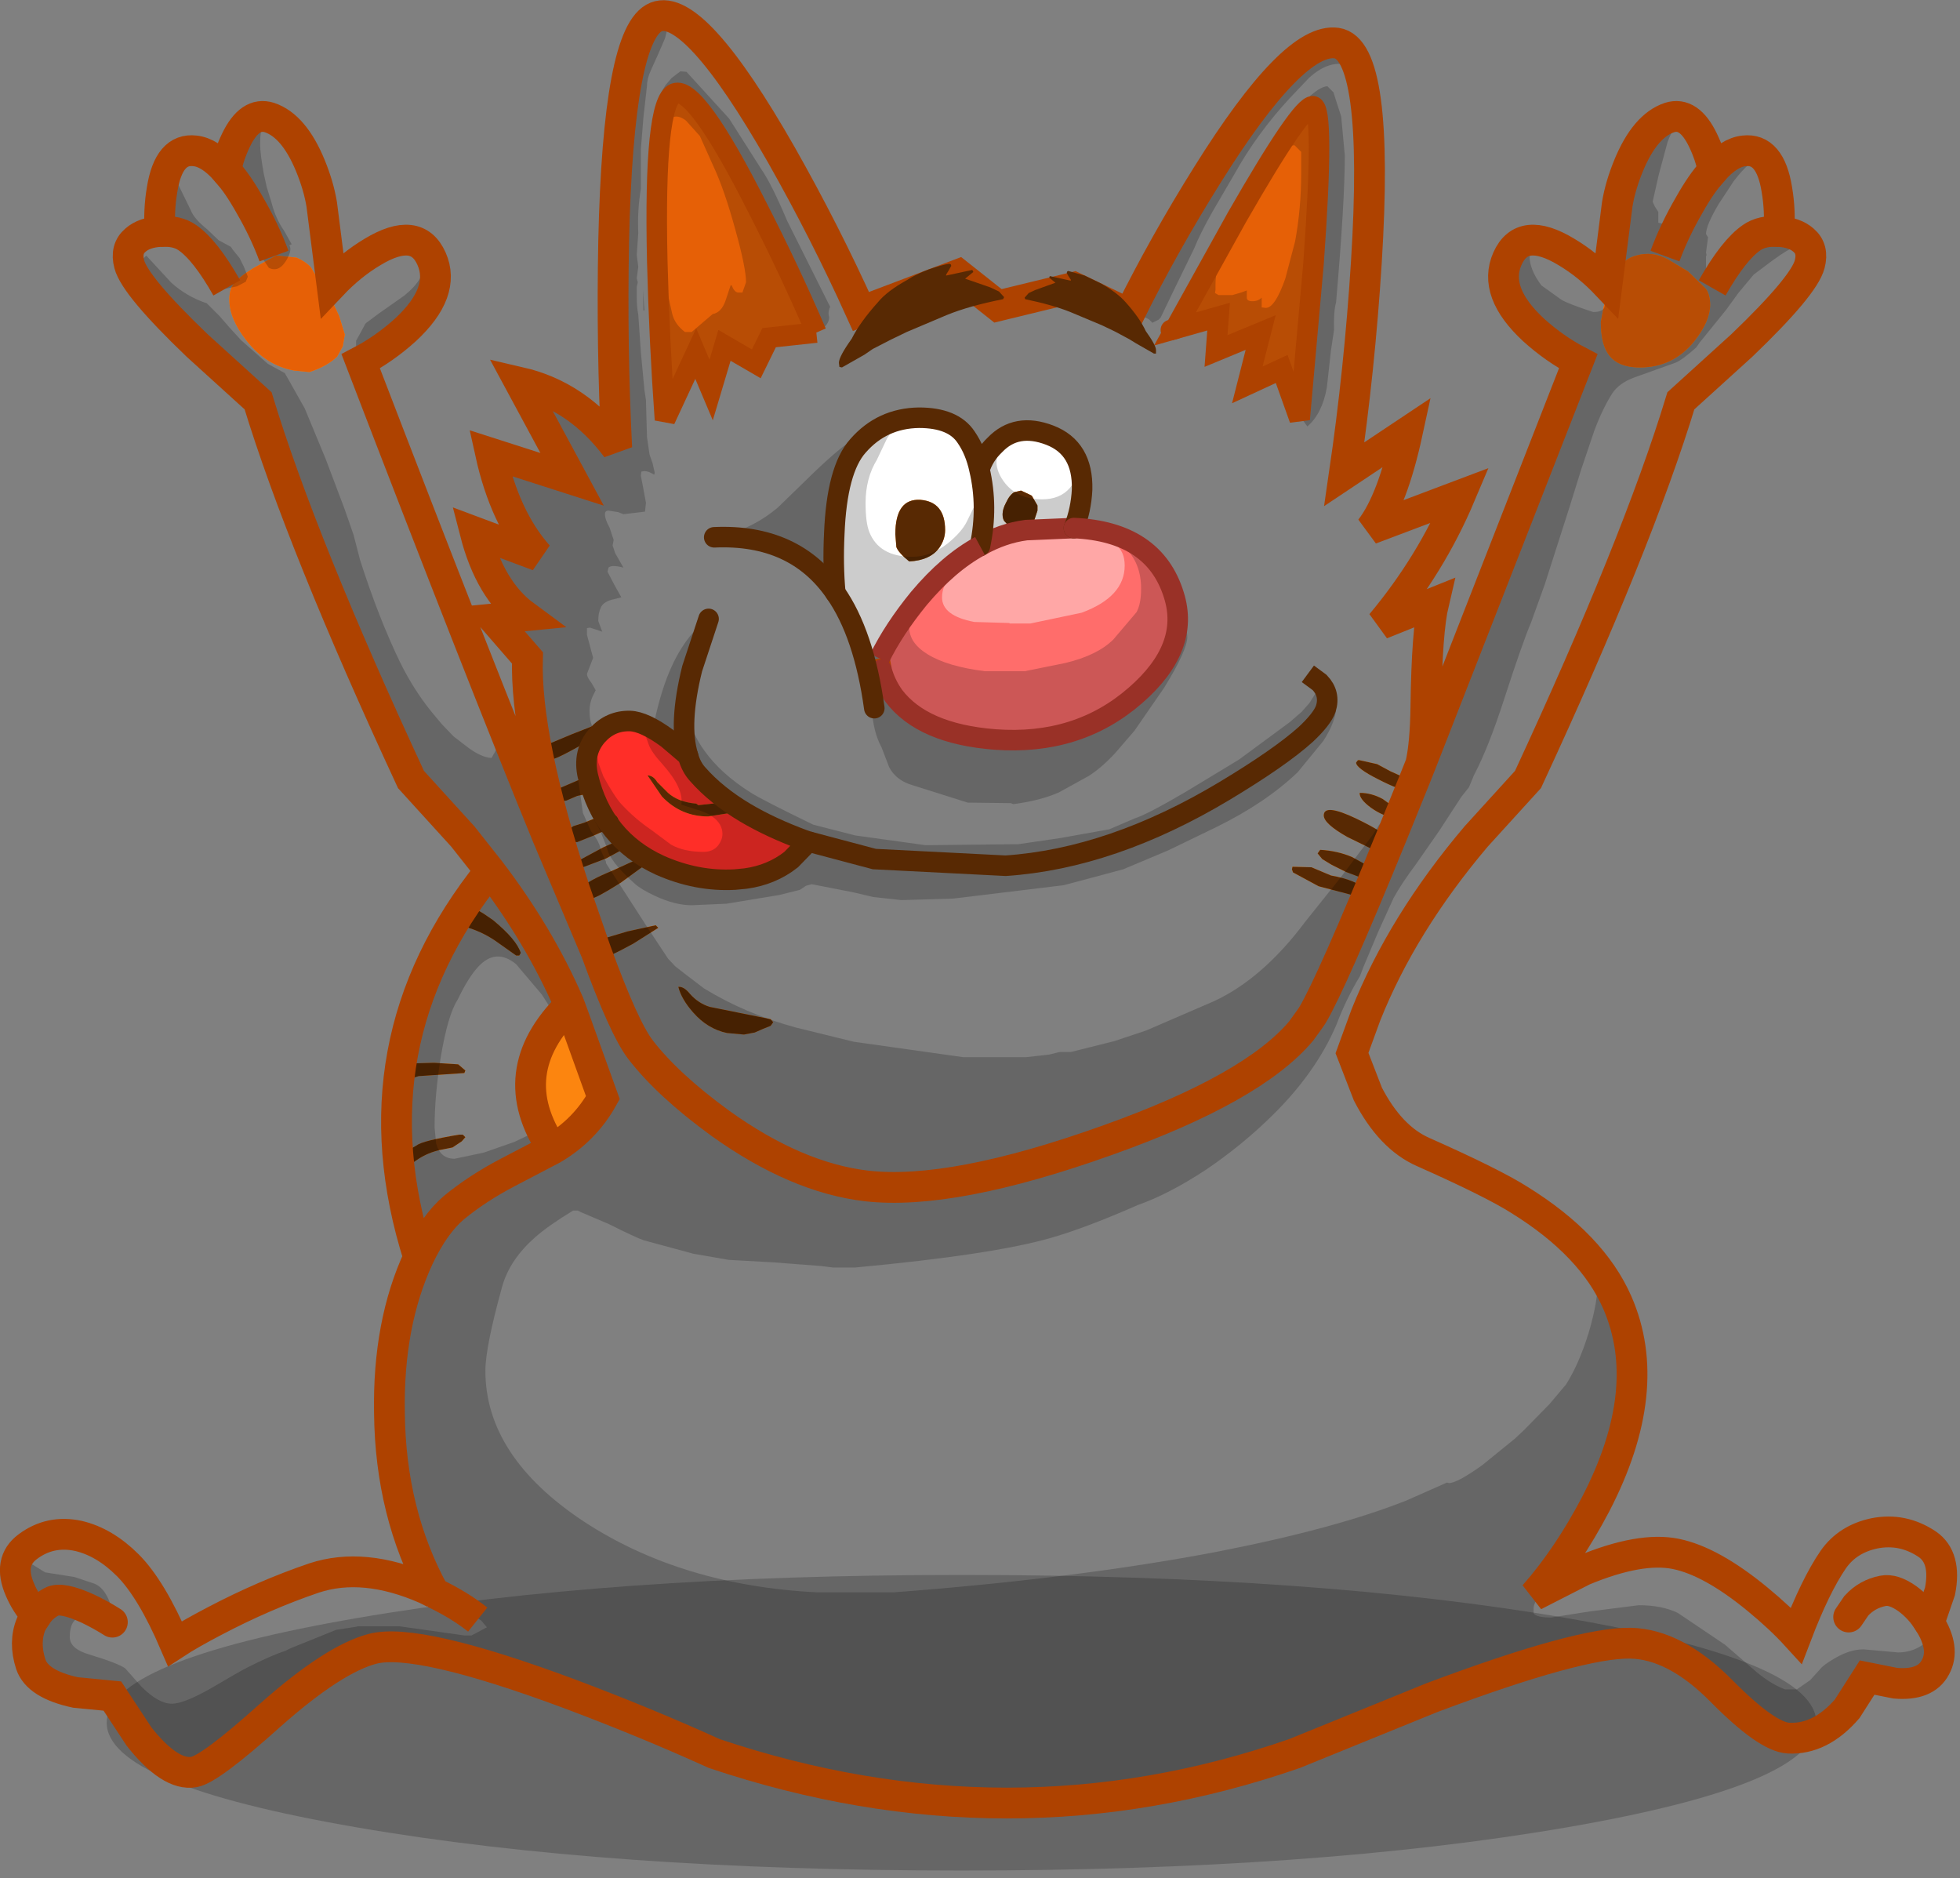 <?xml version="1.0" encoding="utf-8"?>
<svg version="1.1" id="Layer_1"
xmlns="http://www.w3.org/2000/svg"
xmlns:xlink="http://www.w3.org/1999/xlink"
xmlns:author="http://www.sothink.com"
width="191px" height="183px"
xml:space="preserve">
<rect width="100%" height="100%" fill="#808080" stroke="none"/>
<g id="336" transform="matrix(1, 0, 0, 1, 10.4, -386.65)">
<path style="fill:#000000;fill-opacity:0.2" d="M0,554.5Q0 548.5 24.4 544.3Q48.75 540.1 83.3 540.1Q117.85 540.1 142.25 544.3Q166.6 548.5 166.6 554.5Q166.6 560.5 142.25 564.7Q117.85 568.9 83.3 568.9Q48.75 568.9 24.4 564.7Q0 560.5 0 554.5" />
<path style="fill:#FC850F;fill-opacity:1" d="M147.3,412.95L146.35 414.65L145.95 416.2L145.6 418Q145.6 419.95 146.2 420.95Q147.05 422.45 149.4 422.45Q152.65 422.45 154.7 419.9Q156.25 417.95 156.25 416.35Q156.25 415.4 155.85 414.8L154.1 413.1L152.1 411.9Q150.6 411.1 149.05 411.55Q147.85 411.85 147.3 412.95M117.55,397Q116.4 396.9 110.15 407.8L104.1 418.7L108.35 417.5L108.1 420.85L112.45 419.05L111.15 424.15L114.5 422.6L116.25 427.5L117.6 412.35Q118.7 397.15 117.55 397M75.3,450.8L75.5 451.9Q75.85 453.25 76.7 454.45Q79.5 458.15 86.55 458.7Q94.65 459.3 100.25 454.4Q105.6 449.75 104 444.65Q102.1 438.45 94.25 438.1Q94.95 436.35 95.05 434.35Q95.15 430.3 91.9 429.05Q88.65 427.8 86.55 430Q85.45 431.05 85.05 432.4L84.65 431.4L84.05 430.65Q83.8 430.1 82.95 429.3L81.2 427.95L80.1 427.85L79.95 427.75L77.55 428L77.05 428.25L75.15 429.05L74.6 429.45L74.1 429.9L73.05 431.05Q71.7 432.65 71.5 433.25Q70.85 434.8 70.7 435.5L70.45 437.75L70.65 440.15L70.8 441.05L70.95 441.3L71.15 441.9L71.45 442.55Q71.45 443.7 72.75 446.4L73.55 448.35Q74.1 449.85 74.5 450.25L74.75 450.3L75.55 449.6L76.45 448.7L75.3 450.8M83.9,440.6L85.05 439.2L85.3 438.75L85.1 439.85Q84.5 440.15 83.9 440.6M120.9,468.2L123.35 469.4L123.7 469.4L124.35 469.2L124.5 468.95L124.45 468.75L124.85 468.45Q124.85 467.9 121.75 466.4Q118.6 464.9 118.6 466.1Q118.6 466.9 120.9 468.2M118.25,469.45L118 469.8L118.45 470.35L119.35 470.9L120.75 471.6L122.2 472.15L122.6 471.8L123.35 471.65L123.45 471.6L123.5 471.45L123.45 471.3L121.35 470.15Q119.95 469.55 118.25 469.45M115.6,471.65L118.1 473L122.1 474.05L122.6 473.3Q121.8 472.4 119.3 471.95L117.4 471.15L115.55 471.1L115.5 471.35L115.6 471.65M127.1,463Q127.1 462.8 126.1 462.25L125.1 461.8L123.8 461.1L122 460.7L121.9 460.75L121.75 460.95Q121.75 461.5 123.95 462.6Q126 463.65 126.85 463.7L127.1 463M126,465.7L124.35 464.5Q123.25 463.9 122.1 463.9Q122.05 464.5 123.2 465.35Q124.4 466.2 125.45 466.3L125.6 466L126 465.7M63.45,406.95Q57.4 394.95 55.35 395.75Q53.3 396.55 53.65 412.1Q53.85 419.9 54.4 427.55L57.4 421.1L58.9 424.65L60.2 420.3L63.3 422.1L64.55 419.55L69.15 419.05Q66.5 412.9 63.45 406.95M21,414.4L20.4 413.55L19.9 412.7Q19.4 412.15 18.5 411.75L16.5 411.55L14.25 412.8Q12.8 413.7 12.35 414.35Q11.95 414.85 11.95 415.85Q11.95 417.7 13.6 419.8Q15.5 422.25 18.25 422.75L19.75 422.9Q21.45 422.35 22.45 421.4L23 420.4L23.2 419.25L22.65 417.45L21.95 415.95L21 414.4M36.7,475.65L35.85 475.15L34.9 475.05Q34.8 475.1 34.85 475.4L34.45 475.55L34.45 475.9L34.55 476.4L34.75 476.5Q34.55 476.7 34.75 476.9Q36.45 477.35 37.85 478.3L39.9 479.75L40.2 479.75L40.35 479.5Q39.95 478.2 37.65 476.3L36.7 475.65M28.65,490.65Q28.35 490.9 28.35 491.45L28.45 491.65L28.5 491.65L29.05 491.9L30.4 491.5L34.85 491.2L34.95 490.95L34.25 490.35L31.9 490.2L30.1 490.25Q29.05 490.15 28.65 490.65M46.1,462.6L44 463.5L43.8 463.85L43.6 464.35L43.85 464.8L44.8 464.65L45.85 464.2L46.8 464L47.3 463.7L48.45 466.15L47.65 466.35L46.55 466.8L45.45 467.15L44.85 467.65L45 467.85L45.1 468L45 468.25L44.85 468.45L44.9 468.7L45.85 468.7L47.6 468L48.7 467.5L49.25 467.35L50.2 468.4L48.4 469.2L45.8 470.6L45.75 470.85L45.85 471.15L46.15 471.25L48.65 470.3L49.85 469.65Q50.35 469.35 50.85 469.2L50.95 469.1Q52.25 470.2 53.9 470.95Q57.5 472.55 61.2 472.35L62.25 472.25Q64.8 471.9 66.7 470.4L68.4 468.65L67.95 468.5Q64.7 467.3 62.25 465.85Q59.4 464.15 57.6 462.1Q56.95 461.4 56.65 460.3L54.65 458.6Q52.4 456.95 51 456.9Q49.1 456.85 47.8 458.3Q46.35 459.95 46.9 462.3L46.95 462.45L46.1 462.6M47,463.15L47.1 462.95L47.2 463.3L47 463.15M47.85,457.2L45.3 458.2L42.55 459.35L42.35 459.65L42.45 459.9Q42.7 459.9 42.8 460.05L43.05 460.25L43 460.5Q43 460.65 43.3 460.65Q43.85 460.65 47.45 458.55Q47.6 458.25 48.1 457.9L48.5 457.45L48.4 457.2L47.85 457.2M51.1,470.65L49.35 471.45Q46.8 472.5 46.35 473.1L46.7 473.3L46.35 473.8L46.4 474L47.2 474.2Q47.65 474.2 50.1 472.65L52.5 470.9Q52.5 470.1 51.1 470.65M50.75,477.4L48.4 478.1L48.3 478.3L48.35 478.5Q47.85 478.45 47.85 478.8L47.9 479L48.2 479.05L47.9 479.3L47.85 479.65L47.9 480L48.15 480.05Q48.65 480.05 51.3 478.6L53.75 477.05L53.5 476.8L50.75 477.4M45.45,485.55L45.1 484.6Q38.45 491.15 43.45 498.6Q46.6 496.75 48.35 493.6L45.45 485.55M55.7,482.8Q56 484 57.15 485.3Q58.55 486.9 60.45 487.3L62.1 487.45L63.15 487.25L63.95 486.9L64.7 486.6L64.95 486.25L64.7 485.95L58.75 484.75Q57.65 484.4 56.85 483.5Q56.25 482.75 55.7 482.8M28.2,499.7L28.45 500.4L28.5 500.4L28.8 500.45Q29.35 500.3 30.4 499.55Q31.35 498.95 32.45 498.7L33.7 498.45L34.6 497.85L34.95 497.45L34.7 497.2L34.35 497.2Q30.75 497.8 30.2 498.25L29.15 498.85L28.4 499.45L28.2 499.7" />
<path style="fill:#E66006;fill-opacity:1" d="M149.05,411.55Q150.6 411.1 152.1 411.9L154.1 413.1L155.85 414.8Q156.25 415.4 156.25 416.35Q156.25 417.95 154.7 419.9Q152.65 422.45 149.4 422.45Q147.05 422.45 146.2 420.95Q145.6 419.95 145.6 418L145.95 416.2L146.35 414.65L147.3 412.95Q147.85 411.85 149.05 411.55M117.6,412.35L116.25 427.5L114.5 422.6L111.15 424.15L112.45 419.05L108.1 420.85L108.35 417.5L104.1 418.7L110.15 407.8Q116.4 396.9 117.55 397Q118.7 397.15 117.6 412.35M69.15,419.05L64.55 419.55L63.3 422.1L60.2 420.3L58.9 424.65L57.4 421.1L54.4 427.55Q53.85 419.9 53.65 412.1Q53.3 396.55 55.35 395.75Q57.4 394.95 63.45 406.95Q66.5 412.9 69.15 419.05M21.95,415.95L22.65 417.45L23.2 419.25L23 420.4L22.45 421.4Q21.45 422.35 19.75 422.9L18.25 422.75Q15.5 422.25 13.6 419.8Q11.95 417.7 11.95 415.85Q11.95 414.85 12.35 414.35Q12.8 413.7 14.25 412.8L16.5 411.55L18.5 411.75Q19.4 412.15 19.9 412.7L20.4 413.55L21 414.4L21.95 415.95" />
<path style="fill:#FFFFFF;fill-opacity:1" d="M89.6,438.3Q87.3 438.6 85.1 439.85L85.3 438.75L85.05 439.2L83.9 440.6L82.05 442.7L81.5 443.2L81.1 443.8L80.1 445L77.95 447.35L76.75 448.45L76.45 448.7L75.55 449.6L74.75 450.3L74.5 450.25Q74.1 449.85 73.55 448.35L72.75 446.4Q71.45 443.7 71.45 442.55L71.15 441.9L70.95 441.3L70.8 441.05L70.65 440.15L70.45 437.75L70.7 435.5Q70.85 434.8 71.5 433.25Q71.7 432.65 73.05 431.05L74.1 429.9L74.6 429.45L75.15 429.05L77.05 428.25L77.55 428L79.95 427.75L80.1 427.85L81.2 427.95L82.95 429.3Q83.8 430.1 84.05 430.65L84.65 431.4L85.05 432.4Q85.45 431.05 86.55 430Q88.65 427.8 91.9 429.05Q95.15 430.3 95.05 434.35Q94.95 436.35 94.25 438.1L89.6 438.3M90.35,435.3L90.15 434.95L89.75 434.75L89.1 434.45L88.45 434.6Q88 434.85 87.65 435.6Q87.3 436.25 87.3 436.75Q87.3 437.15 87.45 437.4L88.15 438.15L88.95 438.2Q89.85 438.2 90.35 437.45L90.7 436.4L90.7 435.9L90.35 435.3M81.7,438.3Q81.7 435.55 79.3 435.35Q76.85 435.2 76.85 438.7L76.95 439.95Q77.15 440.5 78.2 441.35Q80.25 441.25 81.15 440Q81.7 439.2 81.7 438.3M77.95,446.95L78.25 446.6L78.9 445.9L82.3 441.75Q80.7 443.1 79.15 444.95L77 447.85L77.55 447.25L77.95 446.95" />
<path style="fill:#FF6D6B;fill-opacity:1" d="M85.1,439.85Q87.3 438.6 89.6 438.3L94.25 438.1Q102.1 438.45 104 444.65Q105.6 449.75 100.25 454.4Q94.65 459.3 86.55 458.7Q79.5 458.15 76.7 454.45Q75.85 453.25 75.5 451.9L75.3 450.8L76.45 448.7L76.75 448.45L77.95 447.35L80.1 445L81.1 443.8L81.5 443.2L82.05 442.7L83.9 440.6Q84.5 440.15 85.1 439.85M77.55,447.25L77 447.85L79.15 444.95Q80.7 443.1 82.3 441.75L78.9 445.9L78.25 446.6L77.95 446.95L77.55 447.25" />
<path style="fill:#FF2E28;fill-opacity:1" d="M50.2,468.4L49.25 467.35L49.55 467.2L49.85 466.6Q49.85 466.25 49.5 466.05L48.45 466.15L47.3 463.7L47.35 463.55L47.25 463.35L47.2 463.3L47.1 462.95L46.95 462.45L46.9 462.3Q46.35 459.95 47.8 458.3Q49.1 456.85 51 456.9Q52.4 456.95 54.65 458.6L56.65 460.3Q56.95 461.4 57.6 462.1Q59.4 464.15 62.25 465.85Q64.7 467.3 67.95 468.5L68.4 468.65L66.7 470.4Q64.8 471.9 62.25 472.25L61.2 472.35Q57.5 472.55 53.9 470.95Q52.25 470.2 50.95 469.1L51.35 468.3L51.25 468.1L50.2 468.4M52.7,462.2L54.1 464.25Q55.95 466.2 58.6 466.2L60.5 465.9L60.65 465.45L60.55 465.05L60.35 464.95L59.9 464.85L57.65 465.1L57.45 464.95Q55.7 464.8 54.7 463.9L53.65 462.85Q53.25 462.2 52.7 462.2" />
<path style="fill:#582903;fill-opacity:1" d="M90.7,435.9L90.7 436.4L90.35 437.45Q89.85 438.2 88.95 438.2L88.15 438.15L87.45 437.4Q87.3 437.15 87.3 436.75Q87.3 436.25 87.65 435.6Q88 434.85 88.45 434.6L89.1 434.45L89.75 434.75L90.15 434.95L90.35 435.3L90.7 435.9M81.15,440Q80.25 441.25 78.2 441.35Q77.15 440.5 76.95 439.95L76.85 438.7Q76.85 435.2 79.3 435.35Q81.7 435.55 81.7 438.3Q81.7 439.2 81.15 440M118.6,466.1Q118.6 464.9 121.75 466.4Q124.85 467.9 124.85 468.45L124.45 468.75L124.5 468.95L124.35 469.2L123.7 469.4L123.35 469.4L120.9 468.2Q118.6 466.9 118.6 466.1M121.35,470.15L123.45 471.3L123.5 471.45L123.45 471.6L123.35 471.65L122.6 471.8L122.2 472.15L120.75 471.6L119.35 470.9L118.45 470.35L118 469.8L118.25 469.45Q119.95 469.55 121.35 470.15M115.5,471.35L115.55 471.1L117.4 471.15L119.3 471.95Q121.8 472.4 122.6 473.3L122.1 474.05L118.1 473L115.6 471.65L115.5 471.35M126.85,463.7Q126 463.65 123.95 462.6Q121.75 461.5 121.75 460.95L121.9 460.75L122 460.7L123.8 461.1L125.1 461.8L126.1 462.25Q127.1 462.8 127.1 463L126.85 463.7M125.6,466L125.45 466.3Q124.4 466.2 123.2 465.35Q122.05 464.5 122.1 463.9Q123.25 463.9 124.35 464.5L126 465.7L125.6 466M37.65,476.3Q39.95 478.2 40.35 479.5L40.2 479.75L39.9 479.75L37.85 478.3Q36.45 477.35 34.75 476.9Q34.55 476.7 34.75 476.5L34.55 476.4L34.45 475.9L34.45 475.55L34.85 475.4Q34.8 475.1 34.9 475.05L35.85 475.15L36.7 475.65L37.65 476.3M30.1,490.25L31.9 490.2L34.25 490.35L34.95 490.95L34.85 491.2L30.4 491.5L29.05 491.9L28.5 491.65L28.45 491.65L28.35 491.45Q28.35 490.9 28.65 490.65Q29.05 490.15 30.1 490.25M51.25,468.1L51.35 468.3L50.95 469.1L50.85 469.2Q50.35 469.35 49.85 469.65L48.65 470.3L46.15 471.25L45.85 471.15L45.75 470.85L45.8 470.6L48.4 469.2L50.2 468.4L51.25 468.1M49.5,466.05Q49.85 466.25 49.85 466.6L49.55 467.2L49.25 467.35L48.7 467.5L47.6 468L45.85 468.7L44.9 468.7L44.85 468.45L45 468.25L45.1 468L45 467.85L44.85 467.65L45.45 467.15L46.55 466.8L47.65 466.35L48.45 466.15L49.5 466.05M47.2,463.3L47.25 463.35L47.35 463.55L47.3 463.7L46.8 464L45.85 464.2L44.8 464.65L43.85 464.8L43.6 464.35L43.8 463.85L44 463.5L46.1 462.6L46.95 462.45L47.1 462.95L47 463.15L47.2 463.3M48.4,457.2L48.5 457.45L48.1 457.9Q47.6 458.25 47.45 458.55Q43.85 460.65 43.3 460.65Q43 460.65 43 460.5L43.05 460.25L42.8 460.05Q42.7 459.9 42.45 459.9L42.35 459.65L42.55 459.35L45.3 458.2L47.85 457.2L48.4 457.2M53.65,462.85L54.7 463.9Q55.7 464.8 57.45 464.95L57.65 465.1L59.9 464.85L60.35 464.95L60.55 465.05L60.65 465.45L60.5 465.9L58.6 466.2Q55.95 466.2 54.1 464.25L52.7 462.2Q53.25 462.2 53.65 462.85M52.5,470.9L50.1 472.65Q47.65 474.2 47.2 474.2L46.4 474L46.35 473.8L46.7 473.3L46.35 473.1Q46.8 472.5 49.35 471.45L51.1 470.65Q52.5 470.1 52.5 470.9M53.5,476.8L53.75 477.05L51.3 478.6Q48.65 480.05 48.15 480.05L47.9 480L47.85 479.65L47.9 479.3L48.2 479.05L47.9 479L47.85 478.8Q47.85 478.45 48.35 478.5L48.3 478.3L48.4 478.1L50.75 477.4L53.5 476.8M56.85,483.5Q57.65 484.4 58.75 484.75L64.7 485.95L64.95 486.25L64.7 486.6L63.95 486.9L63.15 487.25L62.1 487.45L60.45 487.3Q58.55 486.9 57.15 485.3Q56 484 55.7 482.8Q56.25 482.75 56.85 483.5M28.4,499.45L29.15 498.85L30.2 498.25Q30.75 497.8 34.35 497.2L34.7 497.2L34.95 497.45L34.6 497.85L33.7 498.45L32.45 498.7Q31.35 498.95 30.4 499.55Q29.35 500.3 28.8 500.45L28.5 500.4L28.45 500.4L28.2 499.7L28.4 499.45" />
<path style="fill:#000000;fill-opacity:0.2" d="M54.55,388.7L54.6 389.1L54.55 389.7L54.55 389.8L54.4 390.4L53.75 391.9L53.05 393.45Q52.65 394.3 52.65 395L52.3 398.1L52.05 401.2L52.05 405.05Q51.7 407.15 51.8 409.35L51.65 411.5L51.8 412.65L51.65 413.75L51.75 414.15L51.65 414.6L51.65 415.55Q51.65 416.6 51.8 417.3L52.05 420.95L52.4 424.65L52.55 425.65L52.55 425.8L52.65 429.25L52.9 430.95L53.2 431.8L53.4 432.7L53.35 432.9Q52.8 432.55 52.4 432.55L52.1 432.6L52.05 433L52.3 434.3L52.55 435.65L52.45 436.5L50.35 436.75L49.85 436.55L48.9 436.4Q48.55 436.4 48.55 436.75Q48.55 437.25 49 438.05L49.4 439.25L49.3 439.8L49.55 440.55L50.35 441.95Q49.2 441.65 48.9 441.95L48.8 442.35L49.45 443.6L50.15 444.85L49.15 445.1Q48.35 445.35 48.15 445.85Q47.9 446.35 47.9 447.15L48.25 448.1L48.3 448.2L48.15 448.15L47.1 447.8L46.8 447.85L46.8 448.5L47.4 450.75L46.8 452.3Q46.8 452.65 47.25 453.2L47.65 453.9L47.35 454.5Q47.05 455.2 47.05 455.85Q47.05 457.35 47.6 457.75L48.1 457.75L48.95 457.25L49.45 457.15L51.65 456.45Q52.1 456.5 53.15 456.9L53.4 456.8Q54.1 453.65 55.05 451.6Q55.9 449.7 57.2 448.2L57.15 448.4L56.8 451.2L56.15 455.8L56.15 457.2L56.5 457.25L56.8 457.15L56.95 457.25Q57.3 458.5 58.25 459.8Q59.85 462.05 62.8 463.9Q64 464.65 68.85 467L72.95 468.05L79.8 469L88.85 468.9L92.95 468.3L97.7 467.45L100.15 466.4Q101.4 466 105.15 463.8L110.35 460.65L115.3 457L116.45 456L117.2 455.15L117.8 454.2L118.15 453.15L118 452.55Q118.85 452.65 119.4 453.95Q119.8 454.9 119.8 455.55Q119.8 456.9 118.55 458.85L116.05 461.9Q112.9 464.9 108.1 467.25L103.45 469.5L99.05 471.35L93.25 472.9L82.5 474.2L77.45 474.35L74.7 474.05L72.8 473.6L68.7 472.8L68.15 472.95L67.55 473.35L65.55 473.85L60.4 474.7L57 474.85Q55.4 474.85 53.45 473.95Q52.05 473.3 51.4 472.7Q48.95 470.5 48.75 469.25L48.05 467.5L47.15 465.9L46.9 464.2L46.5 462.35L46.65 461.1L46.85 460.4L47.35 459.8L47.6 459.95L47.8 460.3L47.9 460.95L48.4 462.3Q49.5 464.3 50.15 465Q51.5 466.45 53.05 467.5L55 468.95Q56.25 469.65 58.15 469.65Q59.1 469.65 59.6 469Q60 468.45 60 467.9Q60 466.9 59 466.2Q58.45 465.8 57.4 465.5L56 465.05Q56.25 463.45 54.15 461.1Q53.05 459.9 52.8 459.15Q52.35 457.8 52.1 457.6L50.65 457.3L49.55 457.35Q48.85 457.45 48.2 458Q47.75 458.35 47.6 458.75L47.1 459.1L46.7 459.4Q46 460.2 46.05 460.8L45.9 462.3L46.15 464.05L46.4 465.85L47.2 467.65Q48.05 468.7 48.15 469.5L48.65 470.6L48.65 470.75L52.65 476.95L54.7 480.05L55.4 480.8L56.3 481.5L58.2 482.95Q62.2 485.4 67.1 486.75L72.8 488.15L83.45 489.65L89.6 489.65L91.85 489.4L92.65 489.2L92.9 489.15L93.95 489.15L98.15 488.1L101.3 487.05L107.9 484.2Q112.65 482 116.8 476.45L120.2 472.2L123.4 467.95L124 467Q124.45 466.75 125.7 464.8L126.25 463.95L126.45 463.65L126.7 463.15L127.05 462.45L127.45 462.05L127.9 461.45L128.6 459.85L143.4 421.85Q141.1 420.65 139.05 418.8Q135.05 415.1 136.5 411.85Q137.95 408.6 142.25 411.2Q144.35 412.45 146.2 414.4L147.2 406.55Q147.5 404.75 148.3 402.8Q149.9 398.9 152.3 398.1L154 398.3Q153.45 398.15 152.85 399Q152.4 399.65 152.1 400.5L151.25 403.65L150.65 406.3L150.85 406.75L151.2 407.3L151.2 408.35L151.65 408.45L154.35 404.85L155.2 403L155.85 401L156.55 403.25Q158.1 401.5 159.55 401.35Q160.7 401.2 161.5 402L161.25 402Q160.15 402.2 158.55 404.3L157.1 406.5Q155.85 408.6 155.85 409.45L156 409.7L156.05 409.75L155.85 411.25L155.9 411.5L155.85 411.6L155.85 412.8L156.3 412.85Q156.65 412.85 159.9 409.05Q160.55 409 161.55 408.15L162.45 407.1L162 406.5L162.85 405.8L162.95 409.2Q164.5 409.3 165.35 410.05L165.65 410.35L165.5 410.6L164.9 411.3L164.3 410.85Q163.95 410.85 162.3 412.05L160.5 413.4L159 415.2L157.8 416.85L155.25 420L154.9 420.5Q153.5 421.75 152.85 422L148.8 423.45Q147.35 424 146.7 425Q145.75 426.5 144.95 428.65L143.7 432.35L142.55 436.05L141.35 439.8L140.15 443.55L138.8 447.3Q137.95 449.3 136.2 454.7Q134.65 459.5 133.25 462.15L132.75 463.35L132 464.3L129.85 467.6L127.55 470.9Q126.2 472.7 125.4 474.15L123.9 477.45L122.45 480.9L122.15 481.7L122.1 481.8Q120.8 483.95 119.85 486.45Q117.75 491.4 113.1 495.8Q110.45 498.35 107.15 500.6Q103.5 503 100.5 504.05Q95.5 506.25 92.05 507.25Q86.35 508.9 72.9 510.15L70.8 510.15L69.6 510L65.05 509.65L60.6 509.4L57.15 508.8L52.35 507.5Q51.6 507.25 48.9 505.9L46.2 504.75L45.9 504.6L45.45 504.6Q43.05 506.05 41.75 507.2Q39.3 509.35 38.55 511.95Q36.9 517.9 36.9 520.2Q36.9 528.55 46.5 534.9Q56.05 541.15 69.3 541.8L76.65 541.8Q94.5 540.45 108.15 537.85Q119.7 535.6 126.65 532.85L130.6 531.1L130.8 531.15Q131.6 531.15 134.05 529.4L137.25 526.8L138.15 525.95L140.6 523.45L142.2 521.55Q143.45 519.6 144.4 516.55Q145.35 513.4 145.35 510.95L145.35 510.3L147.2 513.55Q150.9 522 145.1 533.2Q142.4 538.35 139.1 542.1L139.95 541.7Q139.05 542.75 139.05 543.35L139.05 543.85Q139.35 544.25 140.75 544.25L144.55 543.65L149.3 543.05Q151.55 543.05 153.1 543.8L157.7 546.9L160.3 549.15Q161.95 550.65 163.55 551.25L164.7 551.25L166 550.35L166.95 549.3Q167.3 548.85 168.35 548.25Q169.85 547.35 171.2 547.35L174.55 547.65Q176.45 547.65 177.75 546.2L178.15 545.75Q179 547.65 178.2 549.1Q177.25 550.9 174.3 550.65L171.55 550.1L169.6 553.15Q167 556.15 163.9 556Q161.8 555.9 157.35 551.4Q152.85 546.85 148.5 546.75Q143.55 546.65 129.15 552.05L115.75 557.5Q87.95 567.15 59.2 557.5Q52.6 554.5 45.15 551.7Q30.25 546.15 25.9 547.3Q22.1 548.3 15.95 553.75Q10.05 559.05 8.5 559.3Q6.2 559.7 3.15 555.85L0.55 551.9L-3.05 551.55Q-6.75 550.75 -7.4 548.8Q-8.1 546.65 -7.35 544.85L-6.85 544.05Q-7.85 542.95 -8.45 541.55Q-9.65 538.8 -7.7 537.35L-7.05 536.95Q-7.35 537.3 -7.35 538.2L-7.3 539.05L-6 539.85L-3.15 540.3L-1.2 540.95Q-0.3 541.3 0.25 542.65L0.9 544.65L0.05 544.3L-2 544.1Q-3.6 544.1 -3.6 546.15Q-3.6 547.3 -1.7 547.85Q1.1 548.7 1.8 549.2L3.4 551Q5.05 552.65 6.35 552.65Q7.5 552.65 10.15 551.15Q12.95 549.5 13.65 549.15Q16 547.95 17.4 547.5L17.9 547.25L21 546L22.35 545.45L24.3 545.15L24.5 545.1L26.45 545.1L28.5 545.1L31.7 545.55L34.85 546L35.55 546L37.05 545.2L36.5 544.55L34.7 543.35L31.5 541.05L31.45 541Q27.65 533.55 27.55 524.3Q27.4 515.6 30.4 509.15Q29 504.7 28.5 500.4L28.45 500.4L28.2 499.7L28.4 499.45Q28.05 495.45 28.5 491.65L28.45 491.65L28.35 491.45Q28.35 490.9 28.65 490.65Q29.35 485.8 31.35 481.2L31.45 481.05Q33.65 476.1 37.35 471.5L34.7 468.15L29.65 462.6Q19 439.65 14.75 425.7L8.8 420.3Q2.75 414.5 2.2 412.4Q1.8 410.9 2.8 410.05Q3.4 409.55 4.3 409.35Q3.75 409.6 3.4 410.15Q3.05 410.7 3.05 411.15Q3.05 411.6 3.5 411.9L3.85 411.55L6.3 414.2Q7.8 415.55 9.75 416.2L11 417.45L12 418.6L13.1 419.8L15.7 422.1L17.35 423L17.75 423.7L19.3 426.45L21.35 431.4L23.2 436.3L24.05 438.75L24.7 441.25Q26.5 446.85 28.55 451.1Q29.9 453.85 31.65 456L32.65 457.2L33.8 458.4L35.3 459.55Q36.55 460.45 37.5 460.5L37.95 459.7L38.3 458.45L37.8 455.35L42.95 468.15L47.7 479.4L45.6 473.35Q40.75 458.65 41 450.75L37.7 446.95L40.75 446.65Q37.35 444.15 35.9 438.5L42.05 440.8Q38.8 437.15 37.4 430.8L45.35 433.35L40.25 423.9Q45.9 425.2 49.7 430.3Q49.2 420.4 49.4 410.2Q49.85 389.75 53.55 388.3Q57.25 386.85 65.75 401.75Q69.6 408.55 72.9 415.6L72.2 415.95L71.95 415.9L71.75 415.4L71.05 413.9L70.15 412.1L69.55 411.25L68.9 410.3L67.15 406.75L65.25 403.1L63.15 399.55L62.2 397.65L61.2 395.95L58.75 392.3Q57.2 390.1 55.35 388.8L55.05 388.8L54.55 388.7M55.05,394.25L55.9 393.6L56.5 393.65L60.65 398.2L63.8 403.15Q64.8 404.6 66.3 408.15L70.05 415.65L70.5 416.55Q70.25 417.05 70.4 417.55Q70.4 418.65 68.4 419.35L66.6 419.8L65.15 419.7Q64.35 419.6 63.8 420.55L63.4 421.7L63.05 422.65L62.8 422.6L61.7 421.7Q60.75 420.95 60.2 420.95Q59.65 420.95 59.35 421.7L59.15 422.6L58.35 424.35L57.95 423.3L57.35 422.2Q56.9 422.4 56.8 422.8L56.65 423.55L55.7 424.95L54 427.5L54 427.35Q53 421.2 53 419.3L52.75 411.25L52.9 407.6Q52.9 405.05 53.15 403.95L53.15 399.65L53.25 398.15Q53.4 397.3 53.7 396.55Q53.85 395.9 54.45 394.95L55.05 394.25M119.55,395.65L119.7 396.15L120.3 398L120.65 401.8Q120.65 406.35 119.8 416.1Q119.55 417 119.6 418.8L119.3 420.8L118.9 424.4Q118.45 426.95 117 428.2L116.6 427.65Q116.35 427.4 116.05 427.4L116 427.4L115.3 426.35L114.65 424.75L113.6 423.3Q112.8 423.45 112.15 423.95Q111.45 424.45 110.95 424.5L110.65 424.35L110.55 424Q110.55 423.25 111 422.2L111.4 420.6Q111.4 420.05 110.95 419.8L109.95 419.8L108.35 420.65L108.05 420.6L107.9 420L108.15 418.7Q108.45 417.65 106.75 417.65L105.2 418.05L103.75 418.4L104.1 418.05L104.3 417.35L104.5 416.85L104.55 416.75L105.8 414.45L105.65 414.3L106.8 412.3L110.05 406.45L111.95 403.45L113.8 400.65Q114 400.15 114.75 399.2L115.8 397.75L117 396.25Q118.2 395.1 118.95 395.05L119.55 395.65M119.4,392.95Q118.3 393.2 117.15 394.25L115.3 396.2Q112.1 399.65 109.9 403.6L107.8 407.2Q106.55 409.4 105.95 410.9L104 414.9L102.7 417.6L102.5 417.8L101.9 418.1L101.55 417.75L100.7 417.35L100.4 416.8L100.15 416.3Q103.35 409.95 107.25 403.7Q115.65 390.25 119.85 390.85Q121.4 391.05 122.2 394L121.35 393.25Q120.45 392.7 119.4 392.95M154.2,398.45L154.75 399L154.2 398.85L154.2 398.45M155,399.65L154.95 399.3L155.25 399.75L155 399.65M143.15,412.25Q141.25 410.45 139.95 410.2Q138.65 410 138.65 411.6Q138.65 412.9 139.8 414.45L141.75 415.85Q142.4 416.25 144.85 417.05Q146 417.05 146 416.35Q146 415.35 143.15 412.25M113.5,401.95Q113.05 402.55 112.45 403.9Q111 406.2 110.55 407.4L108.85 410.95Q108.05 412.8 108.05 414.35L108.05 414.9L108 415.2L108.35 415.4L109.7 415.4L110.55 415.15L111.1 414.95L111.1 415.65Q111.1 416 111.65 416Q112.2 416 112.55 415.65L112.55 416.6L112.95 416.65Q113.85 416.65 114.85 413.8L115.8 410.2Q116.4 407 116.4 403.5L116.4 402.15L116.4 401.45L115.75 400.8Q114.3 400.9 113.5 401.95M93.6,429.3L95.15 431.15Q95.9 432.75 95.9 434.8L95.75 435.95L95.4 436.5L95.15 437.05L95.45 437.5Q96.95 437.85 98.1 438.4L100.4 439.7Q103.05 441.2 103.65 442.45L104.45 444L105.05 445.55L105.3 448.7Q105.3 450 103.05 453.65L100.15 457.85L98.25 460.05Q96.95 461.45 95.7 462.25L92.8 463.85Q91 464.65 88.35 465L88.1 464.9L83.9 464.85L78.2 463.05Q76.85 462.55 76.25 461.4L75.5 459.45Q74.7 458 74.55 455.7L74.4 451.9L73.55 448.45Q72.6 445.6 71.2 444.3L70.4 443.35L69.45 442.4L67.35 440.9L64.35 439.75L62.15 439.3L60.15 438.8L60.35 438.75Q63.15 438 65.4 436.1L68.9 432.7Q71.4 430.3 72.95 429.3Q75.65 427.55 78.8 427.2L80.95 427.35Q82.6 427.55 83.4 428.35L84.5 429.4L84.75 430.05L85.25 430.4L86.55 429.3Q87.65 428.5 89.2 428.3L88.35 428.8Q88.05 429 87.65 429.75L86.8 430.85L86.7 431.6Q86.7 432.7 87.6 433.8Q88.85 435.3 91.15 435.3Q92.9 435.3 93.85 434.2Q94.55 433.35 94.55 432.55Q94.55 431.7 93.75 430.55Q92.85 429.25 91.6 428.8L90.15 428.2L90.35 428.2Q91.3 428.2 92.5 428.7Q93.35 429.05 93.6 429.3M86.35,439.05Q83 440.25 81.6 441.8Q78.2 445.55 78.2 447.75Q78.2 449.3 80 450.4Q81.95 451.6 85.6 452.05L89.45 452.05L93.4 451.25Q96.55 450.5 98.1 448.95L100.35 446.3Q100.8 445.5 100.8 444Q100.8 439 94.45 437.95L90.35 437.95Q88.75 438.15 86.35 439.05M84.95,435.15L85.15 433.25Q85.15 431.15 83.55 429.45Q81.7 427.45 78.65 427.45Q77.25 427.45 76.05 429.35L75.05 431.45Q73.95 433.25 73.95 435.65Q73.95 437.55 74.3 438.45Q75.25 440.9 78.5 440.9Q80.3 440.9 81.95 439.6Q83.3 438.5 83.8 437.5L84.95 435.15M60.9,414.45Q61.15 415.1 61.5 415.15L61.95 415.15L62.3 414.15Q62.3 412.75 61.25 409Q60.2 405.15 59.1 402.8L57.8 399.9L56.45 398.4Q55.2 397.45 54.45 398.8L53.9 400.2L53.7 401.6L53.45 404.5Q53.45 407.65 54.05 411.7Q54.4 414.55 54.7 415.4L55.1 417.2Q55.35 418.25 56.35 419L57 419L59.05 417.25Q59.9 417.1 60.3 415.95L60.8 414.45L60.9 414.45M52.25,414.9L52.4 416.9L52.3 416.9L52.25 414.9M25.3,418.1L26.65 417.1L29 415.45Q31.05 413.8 31.05 412L30.8 410.65L31.65 411.85Q33.1 415.1 29.1 418.8Q27.05 420.65 24.8 421.85L24.3 420.35L24.3 419.85L24.8 418.95L25.2 418.2L25.3 418.1M15.2,398.95Q14.95 399.3 14.95 400.7Q14.95 401.6 15.3 403.55L15.6 404.9L16.05 406.35Q16.45 407.95 17.3 409.15L18.05 410.5L18 410.45L17.8 410.55Q18.1 411.05 17.45 412.1Q16.75 413.2 15.8 412.75L15.1 411.7L14.6 410.6L14.3 409.45Q14.15 409 13.7 408.9Q13.3 407.25 11.45 403.85L10.3 402.4L9 401.45Q10.25 401.7 11.6 403.25Q11.9 401.75 12.6 400.3Q13.85 397.65 15.65 398.05L15.2 398.95M8.2,407.15Q8.5 407.95 9.8 409L10.9 410.05L12.1 410.7L12.3 411L12.95 411.8L13.35 412.6L13.75 413.6L13.55 414.1L12.7 414.55L10.75 414.95L10.65 415.05L9.9 413.4Q9.05 411.8 8.2 410.95Q7.75 410.5 6.8 409.95Q5.75 409.3 5 409.25L5.2 409.2Q5.05 407.15 5.4 405.1Q5.8 402.7 6.85 401.85L6.8 403.1Q6.8 404.3 7.1 404.9L8.2 407.15M36.15,480.9Q35.2 481.95 34.2 484.05Q33.25 485.5 32.55 489.65Q31.95 493.4 31.95 496.5L32.1 498.05Q32.5 499.55 33.9 499.55L36.75 498.95L39.75 497.9L42.25 496.7L42.35 496.65L43.45 498.6Q46.6 496.75 48.35 493.6L45.45 485.55L45.1 484.6L43.9 485.9L42.4 483.55L39.9 480.6Q37.9 478.95 36.15 480.9M58.4,447.15L58.35 446.95L58.6 446.7L58.65 446.85L58.35 447.65L58.4 447.15" />
<path style="fill:#FFFFFF;fill-opacity:0.4" d="M82.4,442.6L83.95 441.3L83.75 441.25Q83.65 440.5 86.2 439.7Q88.6 438.85 92.05 438.5Q96.75 438.65 98.35 439.75Q99.2 440.4 99.2 441.75Q99.2 444.8 95 446.35L90 447.4L88 447.4L87.95 447.35L84.55 447.25Q81.4 446.65 81.4 444.85Q81.4 443.65 82.4 442.6" />
<path style="fill:none;stroke-width:2;stroke-linecap:butt;stroke-linejoin:miter;stroke-miterlimit:3;stroke:#AE4200;stroke-opacity:1" d="M75.3,450.8L75.5 451.9M69.15,419.05L64.55 419.55L63.3 422.1L60.2 420.3L58.9 424.65L57.4 421.1L54.4 427.55Q53.85 419.9 53.65 412.1Q53.3 396.55 55.35 395.75Q57.4 394.95 63.45 406.95Q66.5 412.9 69.15 419.05" />
<path style="fill:none;stroke-width:3;stroke-linecap:round;stroke-linejoin:miter;stroke-miterlimit:3;stroke:#AE4200;stroke-opacity:1" d="M169.75,544.2L170.5 543.1Q171.55 541.95 173.1 541.65Q174.1 541.45 175.45 542.4Q176.7 543.3 177.6 544.75M0.55,544.7Q-0.55 544 -1.8 543.4Q-4.4 542.2 -5.35 542.7Q-6.3 543.2 -6.85 544.05" />
<path style="fill:none;stroke-width:3;stroke-linecap:round;stroke-linejoin:miter;stroke-miterlimit:3;stroke:#AE4200;stroke-opacity:1" d="M-6.85,544.05L-7.35 544.85Q-8.1 546.65 -7.4 548.8Q-6.75 550.75 -3.05 551.55L0.55 551.9L3.15 555.85Q6.2 559.7 8.5 559.3Q10.05 559.05 15.95 553.75Q22.1 548.3 25.9 547.3Q30.25 546.15 45.15 551.7Q52.6 554.5 59.2 557.5Q87.95 567.15 115.75 557.5L129.15 552.05Q143.55 546.65 148.5 546.75Q152.85 546.85 157.35 551.4Q161.8 555.9 163.9 556Q167 556.15 169.6 553.15L171.55 550.1L174.3 550.65Q177.25 550.9 178.2 549.1Q179.2 547.3 177.6 544.75L178.65 541.7Q179.3 538.4 177.4 537.1Q175 535.5 172.25 536.05Q169.65 536.6 168.25 538.6Q166.5 541.15 164.65 546Q163.1 544.3 160.85 542.45Q156.35 538.75 152.9 538.05Q149.45 537.35 143.9 539.65L139.1 542.1Q142.4 538.35 145.1 533.2Q150.9 522 147.2 513.55Q144.75 507.95 137.65 503.55Q135.05 501.9 128.3 498.9Q125.1 497.5 122.9 493.25L121.35 489.25L122.7 485.55Q126.25 476.65 133.45 468.15L138.5 462.6Q149.15 439.65 153.4 425.7L159.35 420.3Q165.4 414.5 165.95 412.4Q166.35 410.9 165.35 410.05Q164.5 409.3 162.95 409.2Q163.1 407.15 162.75 405.1Q162.1 401.05 159.55 401.35Q158.1 401.5 156.55 403.25Q156.25 401.75 155.55 400.3Q154.2 397.5 152.3 398.1Q149.9 398.9 148.3 402.8Q147.5 404.75 147.2 406.55L146.2 414.4Q144.35 412.45 142.25 411.2Q137.95 408.6 136.5 411.85Q135.05 415.1 139.05 418.8Q141.1 420.65 143.4 421.85L128.05 461.1L127.35 462.85L125.2 468.15Q119.35 482.45 117.5 485.55L117.3 485.85L116.4 487.1Q111.7 492.7 97.5 497.75Q82.4 503.15 74.05 502.2Q67.2 501.4 59.8 496.1Q54.65 492.35 52 488.9Q50.4 486.8 47.7 479.4L42.95 468.15Q36.35 452.05 24.75 421.85Q27.05 420.65 29.1 418.8Q33.1 415.1 31.65 411.85Q30.2 408.6 25.9 411.2Q23.8 412.45 21.95 414.4L20.95 406.55Q20.65 404.75 19.85 402.8Q18.25 398.9 15.85 398.1Q13.95 397.5 12.6 400.3Q11.9 401.75 11.6 403.25Q10.05 401.5 8.6 401.35Q6.05 401.05 5.4 405.1Q5.05 407.15 5.2 409.2Q3.65 409.3 2.8 410.05Q1.8 410.9 2.2 412.4Q2.75 414.5 8.8 420.3L14.75 425.7Q19 439.65 29.65 462.6L34.7 468.15L37.35 471.5Q42.15 477.8 45 484.35L45.1 484.6L45.45 485.55L48.35 493.6Q46.6 496.75 43.45 498.6L39.05 500.9Q36.1 502.45 33.85 504.3Q31.95 505.9 30.4 509.15Q27.4 515.6 27.55 524.3Q27.65 534.1 31.9 541.85L31.1 541.45Q25.05 538.8 20.2 540.4Q15.35 542.05 10.5 544.6Q8.1 545.85 6.65 546.8Q4.35 541.45 2.05 539.15Q-0.2 536.9 -2.75 536.3Q-5.5 535.7 -7.7 537.35Q-9.65 538.8 -8.45 541.55Q-7.85 542.95 -6.85 544.05M128.05,461.1Q128.5 459.15 128.55 455.5Q128.65 448.15 129.3 445.4L124.2 447.45Q129.05 441.65 131.9 434.9L123.15 438.2Q125.3 435.45 126.75 428.75L120.6 432.85Q122.1 422.6 122.75 412.2Q124.05 391.45 119.85 390.85Q115.65 390.25 107.25 403.7Q103.05 410.4 99.65 417.25L94.25 414.65L86.85 416.45L83 413.4L73.5 417Q70 409.25 65.75 401.75Q57.25 386.85 53.55 388.3Q49.85 389.75 49.4 410.2Q49.2 420.4 49.7 430.3Q45.9 425.2 40.25 423.9L45.35 433.35L37.4 430.8Q38.8 437.15 42.05 440.8L35.9 438.5Q37.35 444.15 40.75 446.65L37.7 446.95L41 450.75Q40.75 458.65 45.6 473.35L47.7 479.4M45.1,484.6Q38.45 491.15 43.45 498.6M37.35,471.5Q23.8 488.35 30.4 509.15" />
<path style="fill:none;stroke-width:3;stroke-linecap:butt;stroke-linejoin:miter;stroke-miterlimit:3;stroke:#AE4200;stroke-opacity:1" d="M162.95,409.2Q161.3 409.1 160.3 409.8Q158.55 411 156.45 414.7M156.55,403.25Q155.4 404.5 154.2 406.65Q152.75 409.15 151.85 411.6M11.6,403.25Q12.75 404.5 13.95 406.65Q15.4 409.15 16.3 411.6M5.2,409.2Q6.85 409.1 7.85 409.8Q9.6 411 11.7 414.7M31.9,541.85Q34.4 543.05 36.15 544.45" />
<path style="fill:none;stroke-width:2;stroke-linecap:round;stroke-linejoin:miter;stroke-miterlimit:3;stroke:#AE4200;stroke-opacity:1" d="M103.7,418.8L104.1 418.7" />
<path style="fill:none;stroke-width:2;stroke-linecap:round;stroke-linejoin:miter;stroke-miterlimit:3;stroke:#AE4200;stroke-opacity:1" d="M104.1,418.7L110.15 407.8Q116.4 396.9 117.55 397Q118.7 397.15 117.6 412.35L116.25 427.5L114.5 422.6L111.15 424.15L112.45 419.05L108.1 420.85L108.35 417.5L104.1 418.7z" />
<path style="fill:none;stroke-width:2;stroke-linecap:round;stroke-linejoin:miter;stroke-miterlimit:3;stroke:#993127;stroke-opacity:1" d="M85.1,439.85Q87.3 438.6 89.6 438.3L94.25 438.1" />
<path style="fill:none;stroke-width:2;stroke-linecap:round;stroke-linejoin:miter;stroke-miterlimit:3;stroke:#582903;stroke-opacity:1" d="M94.25,438.1Q94.95 436.35 95.05 434.35Q95.15 430.3 91.9 429.05Q88.65 427.8 86.55 430Q85.45 431.05 85.05 432.4Q85.9 436.05 85.1 439.85M71,444.4Q70.75 441.75 70.9 438.65Q71.15 432.4 73.2 430.1Q75.55 427.4 79.15 427.35Q82.5 427.35 83.75 429.25Q84.65 430.55 85.05 432.4M56.65,460.3Q56.95 461.4 57.6 462.1Q59.4 464.15 62.25 465.85Q64.7 467.3 67.95 468.5L68.4 468.65M56.65,460.3L54.65 458.6Q52.4 456.95 51 456.9Q49.1 456.85 47.8 458.3Q46.35 459.95 46.9 462.3Q48.35 468.4 53.9 470.95Q57.5 472.55 61.2 472.35L62.25 472.25Q64.8 471.9 66.7 470.4L68.4 468.65" />
<path style="fill:none;stroke-width:2;stroke-linecap:butt;stroke-linejoin:miter;stroke-miterlimit:3;stroke:#993127;stroke-opacity:1" d="M85.1,439.85Q82.05 441.5 79.15 444.95Q76.7 447.95 75.3 450.8" />
<path style="fill:none;stroke-width:2;stroke-linecap:round;stroke-linejoin:miter;stroke-miterlimit:3;stroke:#993127;stroke-opacity:1" d="M75.5,451.9Q75.85 453.25 76.7 454.45Q79.5 458.15 86.55 458.7Q94.65 459.3 100.25 454.4Q105.6 449.75 104 444.65Q102.1 438.45 94.25 438.1" />
<path style="fill:none;stroke-width:2;stroke-linecap:round;stroke-linejoin:miter;stroke-miterlimit:3;stroke:#582903;stroke-opacity:1" d="M59.2,439Q67.05 438.65 71 444.4M58.65,446.95L57.05 451.8Q55.7 457.25 56.65 460.3M74.8,455.65Q73.8 448.4 71 444.4" />
<path style="fill:none;stroke-width:2;stroke-linecap:butt;stroke-linejoin:miter;stroke-miterlimit:3;stroke:#582903;stroke-opacity:1" d="M68.4,468.65L74.8 470.35L87.6 471Q97.95 470.3 108.95 463.7Q114.35 460.45 116.85 458.2Q118.45 456.7 118.8 455.7Q119.25 454.25 118.2 453.15L117.05 452.3" />
<path style="fill:#582903;fill-opacity:1" d="M82.25,412.4L82.3 412.55L82.05 413L81.8 413.4L81.8 413.5L84.35 412.95L84.45 413.15L83.65 413.8L86.1 414.65L86.95 415.05L87.45 415.6L87.35 415.8Q84.05 416.45 81.85 417.35L77.95 419L76.4 419.75L74.65 420.65L73.85 421.2L71.65 422.45L71.4 422.4L71.35 422Q71.35 421.4 72.6 419.65Q73.4 418.05 75.15 416.1Q76.05 415 78.05 413.9Q78.8 413.4 80.1 412.9Q81.4 412.45 82.1 412.35L82.25 412.4M89.45,415.65L89.85 415.2L90.5 414.9L92.45 414.2L91.85 413.7L91.9 413.55L93.95 414L93.95 413.9L93.75 413.6L93.55 413.25L93.6 413.1L93.7 413.05L95.3 413.5L96.95 414.3Q98.5 415.2 99.25 416.05Q100.65 417.6 101.25 418.9Q102.25 420.3 102.25 420.75L102.25 421.1L102.05 421.1L100.3 420.1L99.65 419.7L98.25 418.95L97 418.35L93.9 417.05Q92.15 416.35 89.5 415.8L89.45 415.65" />
</g>
</svg>
